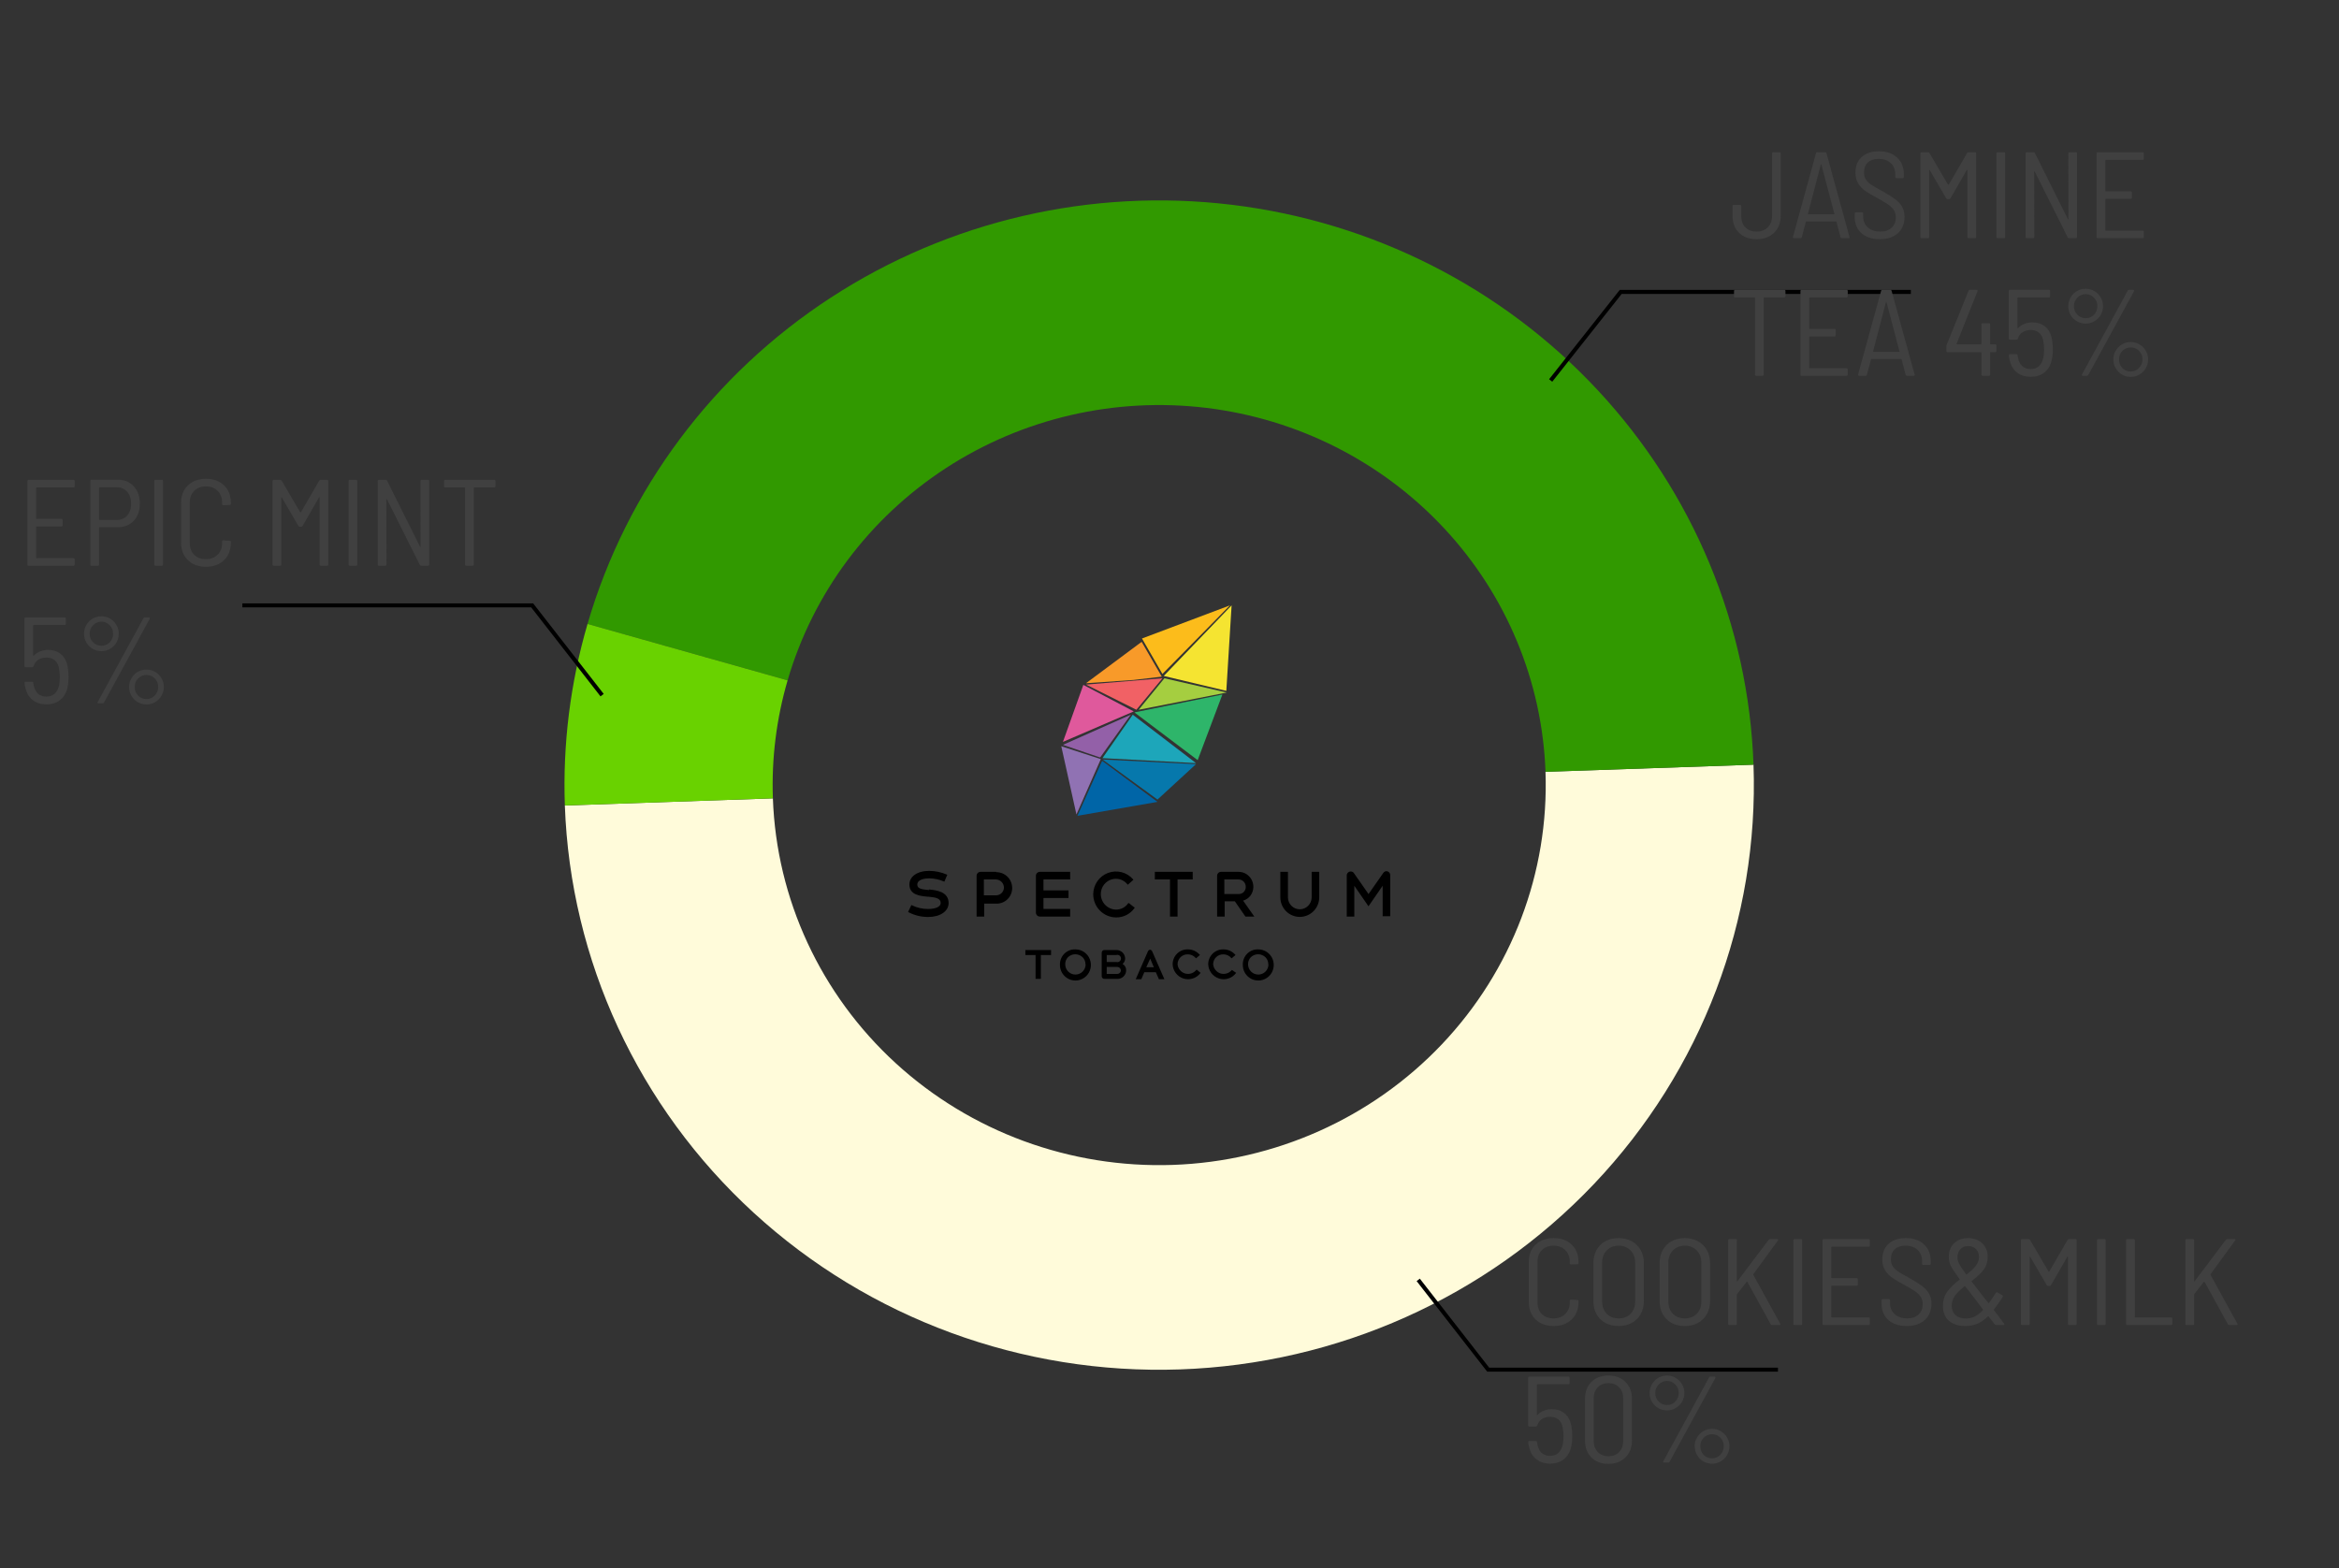 <svg width="85" height="57" viewBox="0 0 85 57" fill="none" xmlns="http://www.w3.org/2000/svg">
<rect x="0" y="0" width="85" height="57" fill="#333333" stroke="none"/>
<path d="M63.723 27.79C63.923 33.422 61.84 38.901 57.931 43.023C54.022 47.144 48.608 49.57 42.88 49.767C37.151 49.964 31.578 47.915 27.387 44.072C23.195 40.228 20.727 34.905 20.527 29.273L28.087 29.014C28.217 32.674 29.82 36.134 32.545 38.633C35.27 41.131 38.892 42.462 42.616 42.335C46.339 42.207 49.858 40.63 52.399 37.951C54.94 35.272 56.294 31.71 56.164 28.049L63.723 27.79Z" fill="#FFFBDA"/>
<path d="M21.351 22.675C22.77 17.811 25.906 13.605 30.197 10.813C34.488 8.02 39.652 6.825 44.759 7.442C49.866 8.058 54.582 10.446 58.059 14.176C61.535 17.907 63.544 22.734 63.723 27.79L56.164 28.049C56.047 24.763 54.742 21.625 52.482 19.201C50.222 16.776 47.157 15.224 43.837 14.823C40.517 14.422 37.161 15.199 34.372 17.014C31.583 18.829 29.544 21.563 28.622 24.725L21.351 22.675Z" fill="#319900"/>
<path d="M20.527 29.273C20.448 27.045 20.726 24.818 21.351 22.675L28.622 24.725C28.216 26.118 28.035 27.565 28.087 29.014L20.527 29.273Z" fill="#69D200"/>
<path d="M56.352 13.827L58.897 10.609H69.441" stroke="black" stroke-width="0.146"/>
<path d="M63.835 8.693C63.571 8.693 63.358 8.616 63.197 8.461C63.039 8.306 62.961 8.102 62.961 7.849V7.492C62.961 7.463 62.975 7.448 63.005 7.448H63.233C63.263 7.448 63.278 7.463 63.278 7.492V7.854C63.278 8.024 63.328 8.16 63.429 8.265C63.531 8.366 63.666 8.416 63.835 8.416C64.002 8.416 64.138 8.364 64.242 8.26C64.346 8.156 64.398 8.021 64.398 7.854V5.578C64.398 5.548 64.413 5.533 64.442 5.533H64.666C64.695 5.533 64.71 5.548 64.71 5.578V7.849C64.71 8.102 64.63 8.306 64.469 8.461C64.309 8.616 64.097 8.693 63.835 8.693ZM66.934 8.657C66.907 8.657 66.89 8.644 66.885 8.617L66.737 8.059C66.734 8.05 66.727 8.046 66.715 8.046H65.648C65.636 8.046 65.629 8.05 65.626 8.059L65.479 8.617C65.473 8.644 65.456 8.657 65.43 8.657H65.197C65.183 8.657 65.171 8.653 65.162 8.644C65.156 8.635 65.154 8.623 65.157 8.608L65.992 5.573C65.998 5.546 66.014 5.533 66.041 5.533H66.327C66.353 5.533 66.37 5.546 66.376 5.573L67.21 8.608L67.215 8.622C67.215 8.645 67.2 8.657 67.17 8.657H66.934ZM65.702 7.769C65.699 7.772 65.699 7.777 65.702 7.783C65.708 7.786 65.714 7.787 65.72 7.787H66.644C66.649 7.787 66.654 7.786 66.657 7.783C66.663 7.777 66.664 7.772 66.661 7.769L66.188 5.975C66.185 5.969 66.182 5.966 66.179 5.966C66.176 5.966 66.173 5.969 66.17 5.975L65.702 7.769ZM68.315 8.693C68.035 8.693 67.812 8.62 67.645 8.474C67.482 8.326 67.4 8.128 67.4 7.881V7.76C67.4 7.73 67.415 7.716 67.445 7.716H67.663C67.693 7.716 67.708 7.73 67.708 7.76V7.863C67.708 8.03 67.764 8.163 67.877 8.265C67.991 8.366 68.141 8.416 68.328 8.416C68.504 8.416 68.642 8.369 68.743 8.274C68.845 8.178 68.895 8.053 68.895 7.899C68.895 7.797 68.871 7.71 68.824 7.635C68.776 7.561 68.706 7.492 68.614 7.43C68.522 7.367 68.389 7.289 68.217 7.193C68.032 7.095 67.886 7.009 67.779 6.935C67.675 6.86 67.59 6.769 67.525 6.662C67.46 6.555 67.427 6.424 67.427 6.269C67.427 6.028 67.504 5.84 67.659 5.703C67.814 5.566 68.02 5.497 68.279 5.497C68.556 5.497 68.776 5.573 68.94 5.725C69.103 5.877 69.185 6.078 69.185 6.328V6.43C69.185 6.46 69.17 6.475 69.141 6.475H68.918C68.888 6.475 68.873 6.46 68.873 6.43V6.332C68.873 6.165 68.819 6.031 68.712 5.93C68.605 5.826 68.458 5.774 68.27 5.774C68.104 5.774 67.973 5.817 67.877 5.904C67.785 5.99 67.739 6.112 67.739 6.269C67.739 6.371 67.761 6.455 67.806 6.524C67.851 6.592 67.915 6.655 67.998 6.711C68.084 6.768 68.215 6.844 68.391 6.939C68.593 7.052 68.748 7.149 68.855 7.229C68.965 7.306 69.051 7.397 69.114 7.501C69.179 7.603 69.212 7.728 69.212 7.876C69.212 8.126 69.132 8.326 68.971 8.474C68.81 8.62 68.592 8.693 68.315 8.693ZM71.484 5.564C71.499 5.543 71.517 5.533 71.537 5.533H71.769C71.799 5.533 71.814 5.548 71.814 5.578V8.613C71.814 8.642 71.799 8.657 71.769 8.657H71.542C71.512 8.657 71.497 8.642 71.497 8.613V6.185C71.497 6.176 71.494 6.17 71.488 6.167C71.482 6.164 71.478 6.167 71.475 6.176L70.881 7.207C70.866 7.228 70.849 7.238 70.828 7.238H70.779C70.758 7.238 70.74 7.228 70.725 7.207L70.127 6.18C70.124 6.171 70.12 6.168 70.114 6.171C70.108 6.174 70.105 6.18 70.105 6.189V8.613C70.105 8.642 70.09 8.657 70.06 8.657H69.832C69.803 8.657 69.788 8.642 69.788 8.613V5.578C69.788 5.548 69.803 5.533 69.832 5.533H70.064C70.085 5.533 70.103 5.543 70.118 5.564L70.792 6.711C70.795 6.714 70.799 6.716 70.805 6.716C70.811 6.716 70.816 6.714 70.819 6.711L71.484 5.564ZM72.596 8.657C72.566 8.657 72.551 8.642 72.551 8.613V5.578C72.551 5.548 72.566 5.533 72.596 5.533H72.824C72.853 5.533 72.868 5.548 72.868 5.578V8.613C72.868 8.642 72.853 8.657 72.824 8.657H72.596ZM75.164 5.578C75.164 5.548 75.179 5.533 75.208 5.533H75.436C75.466 5.533 75.481 5.548 75.481 5.578V8.613C75.481 8.642 75.466 8.657 75.436 8.657H75.195C75.168 8.657 75.15 8.647 75.141 8.626L73.945 6.238C73.939 6.232 73.933 6.229 73.927 6.229C73.924 6.229 73.923 6.234 73.923 6.243L73.927 8.613C73.927 8.642 73.912 8.657 73.883 8.657H73.655C73.625 8.657 73.611 8.642 73.611 8.613V5.578C73.611 5.548 73.625 5.533 73.655 5.533H73.896C73.923 5.533 73.941 5.543 73.95 5.564L75.146 7.961C75.152 7.967 75.156 7.97 75.159 7.97C75.165 7.97 75.168 7.966 75.168 7.957L75.164 5.578ZM77.909 5.765C77.909 5.795 77.894 5.81 77.865 5.81H76.525C76.514 5.81 76.508 5.816 76.508 5.828V6.935C76.508 6.946 76.514 6.952 76.525 6.952H77.427C77.457 6.952 77.472 6.967 77.472 6.997V7.184C77.472 7.214 77.457 7.229 77.427 7.229H76.525C76.514 7.229 76.508 7.235 76.508 7.247V8.363C76.508 8.375 76.514 8.381 76.525 8.381H77.865C77.894 8.381 77.909 8.396 77.909 8.425V8.613C77.909 8.642 77.894 8.657 77.865 8.657H76.235C76.206 8.657 76.191 8.642 76.191 8.613V5.578C76.191 5.548 76.206 5.533 76.235 5.533H77.865C77.894 5.533 77.909 5.548 77.909 5.578V5.765ZM64.84 10.533C64.869 10.533 64.884 10.548 64.884 10.578V10.765C64.884 10.795 64.869 10.81 64.84 10.81H64.112C64.1 10.81 64.094 10.816 64.094 10.828V13.613C64.094 13.643 64.079 13.657 64.05 13.657H63.822C63.792 13.657 63.777 13.643 63.777 13.613V10.828C63.777 10.816 63.772 10.81 63.76 10.81H63.059C63.029 10.81 63.014 10.795 63.014 10.765V10.578C63.014 10.548 63.029 10.533 63.059 10.533H64.84ZM67.148 10.765C67.148 10.795 67.133 10.81 67.103 10.81H65.764C65.752 10.81 65.746 10.816 65.746 10.828V11.934C65.746 11.946 65.752 11.952 65.764 11.952H66.666C66.695 11.952 66.71 11.967 66.71 11.997V12.184C66.71 12.214 66.695 12.229 66.666 12.229H65.764C65.752 12.229 65.746 12.235 65.746 12.247V13.363C65.746 13.375 65.752 13.381 65.764 13.381H67.103C67.133 13.381 67.148 13.396 67.148 13.425V13.613C67.148 13.643 67.133 13.657 67.103 13.657H65.474C65.444 13.657 65.429 13.643 65.429 13.613V10.578C65.429 10.548 65.444 10.533 65.474 10.533H67.103C67.133 10.533 67.148 10.548 67.148 10.578V10.765ZM69.3 13.657C69.274 13.657 69.257 13.644 69.251 13.617L69.104 13.059C69.101 13.05 69.094 13.046 69.082 13.046H68.015C68.003 13.046 67.996 13.05 67.993 13.059L67.845 13.617C67.839 13.644 67.823 13.657 67.796 13.657H67.564C67.549 13.657 67.537 13.653 67.528 13.644C67.522 13.635 67.521 13.623 67.524 13.608L68.359 10.573C68.365 10.546 68.381 10.533 68.408 10.533H68.693C68.72 10.533 68.737 10.546 68.742 10.573L69.577 13.608L69.582 13.622C69.582 13.645 69.567 13.657 69.537 13.657H69.3ZM68.069 12.769C68.066 12.772 68.066 12.777 68.069 12.783C68.074 12.786 68.08 12.787 68.086 12.787H69.01C69.016 12.787 69.021 12.786 69.024 12.783C69.03 12.777 69.031 12.772 69.028 12.769L68.555 10.975C68.552 10.969 68.549 10.966 68.546 10.966C68.543 10.966 68.54 10.969 68.537 10.975L68.069 12.769ZM72.505 12.515C72.535 12.515 72.55 12.53 72.55 12.559V12.756C72.55 12.786 72.535 12.8 72.505 12.8H72.34C72.328 12.8 72.322 12.806 72.322 12.818V13.613C72.322 13.643 72.307 13.657 72.277 13.657H72.05C72.02 13.657 72.005 13.643 72.005 13.613V12.818C72.005 12.806 71.999 12.8 71.987 12.8H70.778C70.748 12.8 70.733 12.786 70.733 12.756V12.586C70.733 12.565 70.736 12.547 70.742 12.533L71.537 10.569C71.545 10.545 71.562 10.533 71.586 10.533H71.831C71.846 10.533 71.856 10.539 71.862 10.551C71.868 10.56 71.868 10.572 71.862 10.587L71.103 12.492C71.101 12.498 71.101 12.504 71.103 12.51C71.106 12.513 71.111 12.515 71.117 12.515H71.987C71.999 12.515 72.005 12.509 72.005 12.497V11.792C72.005 11.762 72.02 11.747 72.05 11.747H72.277C72.307 11.747 72.322 11.762 72.322 11.792V12.497C72.322 12.509 72.328 12.515 72.34 12.515H72.505ZM74.542 12.216C74.581 12.356 74.6 12.516 74.6 12.698C74.6 12.85 74.587 12.98 74.56 13.091C74.515 13.284 74.426 13.433 74.292 13.537C74.161 13.641 73.996 13.693 73.797 13.693C73.594 13.693 73.426 13.639 73.292 13.532C73.158 13.425 73.071 13.275 73.029 13.082C73.014 13.028 73.005 12.973 73.002 12.916V12.908C73.002 12.884 73.016 12.872 73.042 12.872H73.275C73.301 12.872 73.316 12.884 73.319 12.908V12.925L73.337 13.015C73.364 13.143 73.416 13.241 73.493 13.309C73.573 13.378 73.675 13.412 73.797 13.412C73.916 13.412 74.014 13.378 74.091 13.309C74.172 13.238 74.225 13.138 74.252 13.01C74.273 12.927 74.283 12.824 74.283 12.702C74.283 12.589 74.271 12.473 74.247 12.354C74.221 12.235 74.169 12.146 74.091 12.086C74.014 12.024 73.916 11.993 73.797 11.993C73.684 11.993 73.585 12.019 73.502 12.073C73.422 12.123 73.365 12.198 73.332 12.296L73.324 12.314C73.321 12.335 73.306 12.345 73.279 12.345H73.042C73.013 12.345 72.998 12.33 72.998 12.3V10.578C72.998 10.548 73.013 10.533 73.042 10.533H74.457C74.487 10.533 74.502 10.548 74.502 10.578V10.765C74.502 10.795 74.487 10.81 74.457 10.81H73.332C73.321 10.81 73.315 10.816 73.315 10.828V11.921C73.315 11.927 73.316 11.932 73.319 11.934C73.325 11.934 73.331 11.932 73.337 11.926C73.397 11.86 73.471 11.81 73.56 11.774C73.652 11.735 73.751 11.716 73.855 11.716C74.03 11.716 74.176 11.759 74.292 11.845C74.411 11.929 74.494 12.052 74.542 12.216ZM75.796 11.761C75.68 11.761 75.573 11.732 75.475 11.676C75.379 11.619 75.303 11.543 75.247 11.448C75.19 11.35 75.162 11.243 75.162 11.127C75.162 11.011 75.19 10.905 75.247 10.81C75.303 10.712 75.379 10.634 75.475 10.578C75.573 10.521 75.68 10.493 75.796 10.493C75.909 10.493 76.013 10.521 76.108 10.578C76.207 10.634 76.284 10.712 76.34 10.81C76.397 10.905 76.425 11.011 76.425 11.127C76.425 11.243 76.397 11.35 76.34 11.448C76.284 11.543 76.207 11.619 76.108 11.676C76.013 11.732 75.909 11.761 75.796 11.761ZM75.693 13.657C75.678 13.657 75.666 13.653 75.658 13.644C75.652 13.632 75.653 13.619 75.662 13.604L77.322 10.564C77.331 10.543 77.349 10.533 77.376 10.533H77.519C77.534 10.533 77.544 10.539 77.55 10.551C77.559 10.56 77.559 10.572 77.55 10.587L75.89 13.626C75.881 13.647 75.863 13.657 75.836 13.657H75.693ZM75.796 11.564C75.915 11.564 76.015 11.522 76.095 11.439C76.178 11.353 76.22 11.249 76.22 11.127C76.22 11.005 76.178 10.902 76.095 10.819C76.015 10.732 75.915 10.689 75.796 10.689C75.677 10.689 75.576 10.732 75.492 10.819C75.409 10.902 75.367 11.005 75.367 11.127C75.367 11.249 75.409 11.353 75.492 11.439C75.576 11.522 75.677 11.564 75.796 11.564ZM77.434 13.697C77.318 13.697 77.211 13.669 77.113 13.613C77.017 13.556 76.942 13.479 76.885 13.381C76.828 13.282 76.8 13.175 76.8 13.059C76.8 12.946 76.828 12.842 76.885 12.747C76.942 12.649 77.017 12.571 77.113 12.515C77.211 12.458 77.318 12.43 77.434 12.43C77.547 12.43 77.651 12.458 77.746 12.515C77.845 12.571 77.922 12.649 77.978 12.747C78.035 12.842 78.063 12.946 78.063 13.059C78.063 13.175 78.035 13.282 77.978 13.381C77.922 13.479 77.845 13.556 77.746 13.613C77.651 13.669 77.547 13.697 77.434 13.697ZM77.434 13.501C77.553 13.501 77.653 13.458 77.733 13.372C77.816 13.285 77.858 13.181 77.858 13.059C77.858 12.937 77.816 12.835 77.733 12.751C77.653 12.668 77.553 12.626 77.434 12.626C77.315 12.626 77.214 12.668 77.13 12.751C77.047 12.835 77.005 12.937 77.005 13.059C77.005 13.184 77.046 13.29 77.126 13.376C77.209 13.46 77.312 13.501 77.434 13.501Z" fill="#404040"/>
<path d="M21.881 25.263L19.339 22H8.808" stroke="black" stroke-width="0.146"/>
<path d="M51.539 46.513L54.081 49.776H64.612" stroke="black" stroke-width="0.146"/>
<path d="M2.714 17.669C2.714 17.699 2.699 17.713 2.669 17.713H1.33C1.319 17.713 1.313 17.719 1.313 17.731V18.838C1.313 18.85 1.319 18.856 1.33 18.856H2.232C2.262 18.856 2.277 18.871 2.277 18.901V19.088C2.277 19.118 2.262 19.133 2.232 19.133H1.33C1.319 19.133 1.313 19.139 1.313 19.151V20.266C1.313 20.278 1.319 20.284 1.33 20.284H2.669C2.699 20.284 2.714 20.299 2.714 20.329V20.516C2.714 20.546 2.699 20.561 2.669 20.561H1.04C1.011 20.561 0.996 20.546 0.996 20.516V17.481C0.996 17.452 1.011 17.437 1.04 17.437H2.669C2.699 17.437 2.714 17.452 2.714 17.481V17.669ZM4.283 17.432C4.521 17.432 4.713 17.513 4.859 17.673C5.008 17.831 5.082 18.041 5.082 18.303C5.082 18.561 5.008 18.77 4.859 18.927C4.713 19.082 4.521 19.16 4.283 19.16H3.618C3.606 19.16 3.6 19.166 3.6 19.177V20.516C3.6 20.546 3.586 20.561 3.556 20.561H3.328C3.298 20.561 3.284 20.546 3.284 20.516V17.477C3.284 17.447 3.298 17.432 3.328 17.432H4.283ZM4.243 18.896C4.401 18.896 4.527 18.843 4.623 18.735C4.718 18.628 4.765 18.486 4.765 18.307C4.765 18.126 4.718 17.981 4.623 17.874C4.527 17.764 4.401 17.709 4.243 17.709H3.618C3.606 17.709 3.6 17.715 3.6 17.727V18.878C3.6 18.89 3.606 18.896 3.618 18.896H4.243ZM5.652 20.561C5.622 20.561 5.607 20.546 5.607 20.516V17.481C5.607 17.452 5.622 17.437 5.652 17.437H5.879C5.909 17.437 5.924 17.452 5.924 17.481V20.516C5.924 20.546 5.909 20.561 5.879 20.561H5.652ZM7.483 20.597C7.212 20.597 6.994 20.516 6.827 20.356C6.663 20.195 6.581 19.982 6.581 19.718V18.276C6.581 18.011 6.663 17.8 6.827 17.642C6.994 17.481 7.212 17.401 7.483 17.401C7.757 17.401 7.976 17.48 8.139 17.638C8.306 17.795 8.389 18.005 8.389 18.267V18.307C8.389 18.337 8.374 18.352 8.344 18.352L8.117 18.361C8.087 18.361 8.072 18.347 8.072 18.32V18.258C8.072 18.085 8.017 17.945 7.907 17.838C7.8 17.731 7.659 17.678 7.483 17.678C7.308 17.678 7.166 17.731 7.059 17.838C6.952 17.943 6.898 18.082 6.898 18.258V19.74C6.898 19.915 6.952 20.057 7.059 20.164C7.166 20.268 7.308 20.32 7.483 20.32C7.659 20.32 7.8 20.266 7.907 20.159C8.017 20.052 8.072 19.912 8.072 19.74V19.677C8.072 19.651 8.087 19.637 8.117 19.637L8.344 19.651C8.374 19.651 8.389 19.665 8.389 19.695V19.726C8.389 19.988 8.306 20.2 8.139 20.36C7.976 20.518 7.757 20.597 7.483 20.597ZM11.601 17.468C11.616 17.447 11.633 17.437 11.654 17.437H11.886C11.916 17.437 11.931 17.452 11.931 17.481V20.516C11.931 20.546 11.916 20.561 11.886 20.561H11.659C11.629 20.561 11.614 20.546 11.614 20.516V18.088C11.614 18.079 11.611 18.073 11.605 18.07C11.599 18.067 11.595 18.07 11.592 18.079L10.998 19.11C10.983 19.131 10.965 19.142 10.945 19.142H10.896C10.875 19.142 10.857 19.131 10.842 19.11L10.244 18.084C10.241 18.075 10.236 18.072 10.23 18.075C10.225 18.078 10.222 18.084 10.222 18.093V20.516C10.222 20.546 10.207 20.561 10.177 20.561H9.949C9.92 20.561 9.905 20.546 9.905 20.516V17.481C9.905 17.452 9.92 17.437 9.949 17.437H10.181C10.202 17.437 10.22 17.447 10.235 17.468L10.909 18.615C10.912 18.618 10.916 18.619 10.922 18.619C10.928 18.619 10.933 18.618 10.936 18.615L11.601 17.468ZM12.713 20.561C12.683 20.561 12.668 20.546 12.668 20.516V17.481C12.668 17.452 12.683 17.437 12.713 17.437H12.94C12.97 17.437 12.985 17.452 12.985 17.481V20.516C12.985 20.546 12.97 20.561 12.94 20.561H12.713ZM15.28 17.481C15.28 17.452 15.295 17.437 15.325 17.437H15.553C15.582 17.437 15.597 17.452 15.597 17.481V20.516C15.597 20.546 15.582 20.561 15.553 20.561H15.312C15.285 20.561 15.267 20.551 15.258 20.53L14.062 18.142C14.056 18.136 14.05 18.133 14.044 18.133C14.041 18.133 14.04 18.137 14.04 18.146L14.044 20.516C14.044 20.546 14.029 20.561 14 20.561H13.772C13.742 20.561 13.727 20.546 13.727 20.516V17.481C13.727 17.452 13.742 17.437 13.772 17.437H14.013C14.04 17.437 14.058 17.447 14.066 17.468L15.263 19.865C15.269 19.871 15.273 19.874 15.276 19.874C15.282 19.874 15.285 19.869 15.285 19.86L15.28 17.481ZM17.963 17.437C17.992 17.437 18.007 17.452 18.007 17.481V17.669C18.007 17.699 17.992 17.713 17.963 17.713H17.235C17.223 17.713 17.217 17.719 17.217 17.731V20.516C17.217 20.546 17.203 20.561 17.173 20.561H16.945C16.915 20.561 16.901 20.546 16.901 20.516V17.731C16.901 17.719 16.895 17.713 16.883 17.713H16.182C16.152 17.713 16.137 17.699 16.137 17.669V17.481C16.137 17.452 16.152 17.437 16.182 17.437H17.963ZM2.433 24.119C2.472 24.259 2.491 24.42 2.491 24.601C2.491 24.753 2.477 24.884 2.451 24.994C2.406 25.188 2.317 25.336 2.183 25.441C2.052 25.545 1.887 25.597 1.687 25.597C1.485 25.597 1.317 25.543 1.183 25.436C1.049 25.329 0.961 25.179 0.92 24.985C0.905 24.932 0.896 24.877 0.893 24.82V24.811C0.893 24.787 0.906 24.776 0.933 24.776H1.165C1.192 24.776 1.207 24.787 1.21 24.811V24.829L1.228 24.918C1.255 25.046 1.307 25.144 1.384 25.213C1.464 25.281 1.565 25.316 1.687 25.316C1.806 25.316 1.905 25.281 1.982 25.213C2.062 25.142 2.116 25.042 2.143 24.914C2.164 24.831 2.174 24.728 2.174 24.606C2.174 24.493 2.162 24.377 2.138 24.258C2.111 24.139 2.059 24.049 1.982 23.99C1.905 23.927 1.806 23.896 1.687 23.896C1.574 23.896 1.476 23.923 1.393 23.977C1.313 24.027 1.256 24.102 1.223 24.2L1.214 24.218C1.211 24.238 1.197 24.249 1.17 24.249H0.933C0.903 24.249 0.889 24.234 0.889 24.204V22.481C0.889 22.452 0.903 22.437 0.933 22.437H2.348C2.378 22.437 2.393 22.452 2.393 22.481V22.669C2.393 22.699 2.378 22.713 2.348 22.713H1.223C1.211 22.713 1.205 22.719 1.205 22.731V23.825C1.205 23.831 1.207 23.835 1.21 23.838C1.216 23.838 1.222 23.835 1.228 23.829C1.287 23.764 1.362 23.713 1.451 23.677C1.543 23.639 1.641 23.619 1.745 23.619C1.921 23.619 2.067 23.663 2.183 23.749C2.302 23.832 2.385 23.956 2.433 24.119ZM3.687 23.664C3.571 23.664 3.464 23.636 3.365 23.579C3.27 23.523 3.194 23.447 3.138 23.352C3.081 23.253 3.053 23.146 3.053 23.03C3.053 22.914 3.081 22.809 3.138 22.713C3.194 22.615 3.27 22.538 3.365 22.481C3.464 22.425 3.571 22.397 3.687 22.397C3.8 22.397 3.904 22.425 3.999 22.481C4.097 22.538 4.175 22.615 4.231 22.713C4.288 22.809 4.316 22.914 4.316 23.03C4.316 23.146 4.288 23.253 4.231 23.352C4.175 23.447 4.097 23.523 3.999 23.579C3.904 23.636 3.8 23.664 3.687 23.664ZM3.584 25.561C3.569 25.561 3.557 25.557 3.548 25.548C3.542 25.536 3.544 25.522 3.553 25.508L5.213 22.468C5.222 22.447 5.24 22.437 5.267 22.437H5.41C5.424 22.437 5.435 22.443 5.441 22.455C5.45 22.463 5.45 22.475 5.441 22.49L3.78 25.53C3.772 25.551 3.754 25.561 3.727 25.561H3.584ZM3.687 23.468C3.806 23.468 3.905 23.426 3.986 23.343C4.069 23.256 4.111 23.152 4.111 23.03C4.111 22.908 4.069 22.806 3.986 22.722C3.905 22.636 3.806 22.593 3.687 22.593C3.568 22.593 3.467 22.636 3.383 22.722C3.3 22.806 3.258 22.908 3.258 23.03C3.258 23.152 3.3 23.256 3.383 23.343C3.467 23.426 3.568 23.468 3.687 23.468ZM5.325 25.601C5.209 25.601 5.102 25.573 5.003 25.516C4.908 25.46 4.832 25.383 4.776 25.284C4.719 25.186 4.691 25.079 4.691 24.963C4.691 24.85 4.719 24.746 4.776 24.651C4.832 24.552 4.908 24.475 5.003 24.418C5.102 24.362 5.209 24.334 5.325 24.334C5.438 24.334 5.542 24.362 5.637 24.418C5.735 24.475 5.813 24.552 5.869 24.651C5.926 24.746 5.954 24.85 5.954 24.963C5.954 25.079 5.926 25.186 5.869 25.284C5.813 25.383 5.735 25.46 5.637 25.516C5.542 25.573 5.438 25.601 5.325 25.601ZM5.325 25.405C5.444 25.405 5.543 25.362 5.624 25.275C5.707 25.189 5.749 25.085 5.749 24.963C5.749 24.841 5.707 24.738 5.624 24.655C5.543 24.572 5.444 24.53 5.325 24.53C5.206 24.53 5.105 24.572 5.021 24.655C4.938 24.738 4.896 24.841 4.896 24.963C4.896 25.088 4.936 25.194 5.017 25.28C5.1 25.363 5.203 25.405 5.325 25.405Z" fill="#404040"/>
<path d="M56.457 48.19C56.187 48.19 55.968 48.109 55.801 47.949C55.638 47.788 55.556 47.575 55.556 47.31V45.869C55.556 45.604 55.638 45.393 55.801 45.235C55.968 45.074 56.187 44.994 56.457 44.994C56.731 44.994 56.95 45.073 57.113 45.23C57.28 45.388 57.363 45.598 57.363 45.86V45.9C57.363 45.93 57.349 45.945 57.319 45.945L57.091 45.953C57.061 45.953 57.047 45.94 57.047 45.913V45.851C57.047 45.678 56.991 45.538 56.881 45.431C56.774 45.324 56.633 45.271 56.457 45.271C56.282 45.271 56.14 45.324 56.033 45.431C55.926 45.535 55.873 45.675 55.873 45.851V47.333C55.873 47.508 55.926 47.65 56.033 47.757C56.14 47.861 56.282 47.913 56.457 47.913C56.633 47.913 56.774 47.859 56.881 47.752C56.991 47.645 57.047 47.505 57.047 47.333V47.27C57.047 47.243 57.061 47.23 57.091 47.23L57.319 47.243C57.349 47.243 57.363 47.258 57.363 47.288V47.319C57.363 47.581 57.28 47.792 57.113 47.953C56.95 48.111 56.731 48.19 56.457 48.19ZM58.82 48.19C58.639 48.19 58.478 48.152 58.338 48.078C58.201 48.001 58.094 47.894 58.017 47.757C57.942 47.62 57.905 47.462 57.905 47.284V45.904C57.905 45.726 57.942 45.568 58.017 45.431C58.094 45.291 58.201 45.184 58.338 45.11C58.478 45.033 58.639 44.994 58.82 44.994C59.002 44.994 59.161 45.033 59.298 45.11C59.437 45.184 59.546 45.291 59.623 45.431C59.701 45.568 59.739 45.726 59.739 45.904V47.284C59.739 47.462 59.701 47.62 59.623 47.757C59.546 47.894 59.437 48.001 59.298 48.078C59.161 48.152 59.002 48.19 58.82 48.19ZM58.82 47.913C59.002 47.913 59.147 47.856 59.257 47.743C59.367 47.63 59.423 47.481 59.423 47.297V45.895C59.423 45.708 59.367 45.558 59.257 45.445C59.147 45.329 59.002 45.271 58.82 45.271C58.642 45.271 58.497 45.329 58.387 45.445C58.277 45.558 58.222 45.708 58.222 45.895V47.297C58.222 47.481 58.277 47.63 58.387 47.743C58.497 47.856 58.642 47.913 58.82 47.913ZM61.226 48.19C61.044 48.19 60.884 48.152 60.744 48.078C60.607 48.001 60.5 47.894 60.423 47.757C60.348 47.62 60.311 47.462 60.311 47.284V45.904C60.311 45.726 60.348 45.568 60.423 45.431C60.5 45.291 60.607 45.184 60.744 45.11C60.884 45.033 61.044 44.994 61.226 44.994C61.407 44.994 61.567 45.033 61.704 45.11C61.843 45.184 61.952 45.291 62.029 45.431C62.107 45.568 62.145 45.726 62.145 45.904V47.284C62.145 47.462 62.107 47.62 62.029 47.757C61.952 47.894 61.843 48.001 61.704 48.078C61.567 48.152 61.407 48.19 61.226 48.19ZM61.226 47.913C61.407 47.913 61.553 47.856 61.663 47.743C61.773 47.63 61.828 47.481 61.828 47.297V45.895C61.828 45.708 61.773 45.558 61.663 45.445C61.553 45.329 61.407 45.271 61.226 45.271C61.047 45.271 60.903 45.329 60.793 45.445C60.683 45.558 60.628 45.708 60.628 45.895V47.297C60.628 47.481 60.683 47.63 60.793 47.743C60.903 47.856 61.047 47.913 61.226 47.913ZM62.846 48.154C62.817 48.154 62.802 48.139 62.802 48.109V45.074C62.802 45.044 62.817 45.03 62.846 45.03H63.074C63.104 45.03 63.119 45.044 63.119 45.074V46.556C63.119 46.562 63.122 46.566 63.128 46.569C63.134 46.569 63.138 46.566 63.141 46.56L64.275 45.056C64.287 45.038 64.306 45.03 64.333 45.03H64.583C64.6 45.03 64.612 45.036 64.618 45.047C64.624 45.056 64.621 45.068 64.609 45.083L63.717 46.306C63.714 46.315 63.714 46.324 63.717 46.333L64.69 48.1C64.696 48.112 64.699 48.121 64.699 48.127C64.699 48.145 64.685 48.154 64.659 48.154H64.4C64.373 48.154 64.355 48.144 64.346 48.123L63.498 46.583C63.492 46.568 63.485 46.568 63.476 46.583L63.128 47.025C63.122 47.031 63.119 47.038 63.119 47.047V48.109C63.119 48.139 63.104 48.154 63.074 48.154H62.846ZM65.218 48.154C65.188 48.154 65.173 48.139 65.173 48.109V45.074C65.173 45.044 65.188 45.03 65.218 45.03H65.445C65.475 45.03 65.49 45.044 65.49 45.074V48.109C65.49 48.139 65.475 48.154 65.445 48.154H65.218ZM67.95 45.262C67.95 45.291 67.936 45.306 67.906 45.306H66.567C66.555 45.306 66.549 45.312 66.549 45.324V46.431C66.549 46.443 66.555 46.449 66.567 46.449H67.468C67.498 46.449 67.513 46.464 67.513 46.494V46.681C67.513 46.711 67.498 46.726 67.468 46.726H66.567C66.555 46.726 66.549 46.732 66.549 46.743V47.859C66.549 47.871 66.555 47.877 66.567 47.877H67.906C67.936 47.877 67.95 47.892 67.95 47.922V48.109C67.95 48.139 67.936 48.154 67.906 48.154H66.277C66.247 48.154 66.232 48.139 66.232 48.109V45.074C66.232 45.044 66.247 45.03 66.277 45.03H67.906C67.936 45.03 67.95 45.044 67.95 45.074V45.262ZM69.292 48.19C69.012 48.19 68.789 48.117 68.623 47.971C68.459 47.822 68.377 47.624 68.377 47.377V47.257C68.377 47.227 68.392 47.212 68.422 47.212H68.641C68.67 47.212 68.685 47.227 68.685 47.257V47.359C68.685 47.526 68.742 47.66 68.855 47.761C68.968 47.862 69.118 47.913 69.305 47.913C69.481 47.913 69.619 47.865 69.721 47.77C69.822 47.675 69.872 47.55 69.872 47.395C69.872 47.294 69.849 47.206 69.801 47.132C69.753 47.057 69.683 46.989 69.591 46.926C69.499 46.864 69.367 46.785 69.194 46.69C69.009 46.592 68.864 46.505 68.757 46.431C68.652 46.357 68.568 46.266 68.502 46.159C68.437 46.052 68.404 45.921 68.404 45.766C68.404 45.525 68.481 45.336 68.636 45.199C68.791 45.062 68.998 44.994 69.256 44.994C69.533 44.994 69.753 45.07 69.917 45.221C70.081 45.373 70.162 45.574 70.162 45.824V45.927C70.162 45.956 70.148 45.971 70.118 45.971H69.895C69.865 45.971 69.85 45.956 69.85 45.927V45.828C69.85 45.662 69.796 45.528 69.689 45.427C69.582 45.323 69.435 45.271 69.248 45.271C69.081 45.271 68.95 45.314 68.855 45.4C68.763 45.486 68.716 45.608 68.716 45.766C68.716 45.867 68.739 45.952 68.783 46.02C68.828 46.089 68.892 46.151 68.975 46.208C69.061 46.264 69.192 46.34 69.368 46.435C69.57 46.549 69.725 46.645 69.832 46.726C69.942 46.803 70.028 46.894 70.091 46.998C70.156 47.099 70.189 47.224 70.189 47.373C70.189 47.623 70.109 47.822 69.948 47.971C69.787 48.117 69.569 48.19 69.292 48.19ZM72.827 48.1C72.833 48.106 72.836 48.115 72.836 48.127C72.836 48.145 72.824 48.154 72.8 48.154H72.546C72.522 48.154 72.503 48.145 72.488 48.127L72.265 47.842C72.262 47.836 72.257 47.834 72.251 47.837C72.245 47.837 72.241 47.839 72.238 47.842C72.113 47.964 71.985 48.053 71.854 48.109C71.723 48.163 71.579 48.19 71.421 48.19C71.174 48.19 70.976 48.127 70.828 48.002C70.682 47.877 70.609 47.697 70.609 47.462C70.609 47.26 70.661 47.086 70.765 46.94C70.872 46.794 71.021 46.65 71.211 46.507C71.22 46.501 71.22 46.494 71.211 46.485C71.048 46.261 70.941 46.099 70.89 45.998C70.842 45.894 70.819 45.787 70.819 45.677C70.819 45.474 70.882 45.311 71.01 45.186C71.138 45.058 71.306 44.994 71.515 44.994C71.726 44.994 71.899 45.056 72.032 45.181C72.166 45.306 72.233 45.471 72.233 45.677C72.233 45.858 72.183 46.016 72.082 46.15C71.981 46.281 71.838 46.415 71.653 46.552C71.644 46.555 71.643 46.562 71.649 46.574C71.672 46.607 71.744 46.699 71.863 46.851L72.037 47.074L72.256 47.35C72.265 47.362 72.274 47.362 72.282 47.35C72.354 47.252 72.437 47.13 72.532 46.984C72.547 46.961 72.567 46.956 72.59 46.971L72.76 47.069C72.784 47.084 72.79 47.105 72.778 47.132C72.671 47.304 72.564 47.458 72.457 47.592C72.451 47.6 72.452 47.609 72.461 47.618L72.546 47.725C72.698 47.928 72.791 48.053 72.827 48.1ZM71.524 45.284C71.408 45.284 71.314 45.321 71.243 45.396C71.171 45.47 71.135 45.57 71.135 45.695C71.135 45.772 71.155 45.849 71.193 45.927C71.232 46.004 71.317 46.132 71.448 46.311C71.457 46.319 71.466 46.319 71.475 46.311C71.62 46.197 71.731 46.093 71.805 45.998C71.879 45.903 71.916 45.796 71.916 45.677C71.916 45.558 71.879 45.463 71.805 45.391C71.734 45.32 71.64 45.284 71.524 45.284ZM71.443 47.917C71.556 47.917 71.662 47.894 71.76 47.846C71.859 47.795 71.958 47.719 72.059 47.618C72.068 47.609 72.07 47.6 72.064 47.592L71.863 47.324C71.845 47.303 71.821 47.272 71.791 47.23C71.735 47.156 71.686 47.093 71.644 47.042C71.603 46.989 71.568 46.944 71.542 46.909L71.417 46.748C71.414 46.739 71.406 46.738 71.394 46.743C71.243 46.865 71.126 46.98 71.046 47.087C70.966 47.194 70.926 47.316 70.926 47.453C70.926 47.596 70.972 47.709 71.064 47.792C71.156 47.876 71.283 47.917 71.443 47.917ZM75.137 45.061C75.152 45.04 75.17 45.03 75.191 45.03H75.423C75.453 45.03 75.468 45.044 75.468 45.074V48.109C75.468 48.139 75.453 48.154 75.423 48.154H75.195C75.165 48.154 75.151 48.139 75.151 48.109V45.681C75.151 45.672 75.148 45.666 75.142 45.663C75.136 45.66 75.131 45.663 75.128 45.672L74.535 46.703C74.52 46.724 74.502 46.735 74.481 46.735H74.432C74.411 46.735 74.393 46.724 74.379 46.703L73.78 45.677C73.777 45.668 73.773 45.665 73.767 45.668C73.761 45.671 73.758 45.677 73.758 45.686V48.109C73.758 48.139 73.743 48.154 73.713 48.154H73.486C73.456 48.154 73.441 48.139 73.441 48.109V45.074C73.441 45.044 73.456 45.03 73.486 45.03H73.718C73.739 45.03 73.757 45.04 73.772 45.061L74.445 46.208C74.448 46.211 74.453 46.212 74.459 46.212C74.465 46.212 74.469 46.211 74.472 46.208L75.137 45.061ZM76.249 48.154C76.22 48.154 76.205 48.139 76.205 48.109V45.074C76.205 45.044 76.22 45.03 76.249 45.03H76.477C76.507 45.03 76.522 45.044 76.522 45.074V48.109C76.522 48.139 76.507 48.154 76.477 48.154H76.249ZM77.308 48.154C77.279 48.154 77.264 48.139 77.264 48.109V45.074C77.264 45.044 77.279 45.03 77.308 45.03H77.536C77.566 45.03 77.581 45.044 77.581 45.074V47.859C77.581 47.871 77.587 47.877 77.599 47.877H78.897C78.927 47.877 78.942 47.892 78.942 47.922V48.109C78.942 48.139 78.927 48.154 78.897 48.154H77.308ZM79.462 48.154C79.432 48.154 79.417 48.139 79.417 48.109V45.074C79.417 45.044 79.432 45.03 79.462 45.03H79.689C79.719 45.03 79.734 45.044 79.734 45.074V46.556C79.734 46.562 79.737 46.566 79.743 46.569C79.749 46.569 79.753 46.566 79.756 46.56L80.89 45.056C80.902 45.038 80.921 45.03 80.948 45.03H81.198C81.216 45.03 81.228 45.036 81.234 45.047C81.24 45.056 81.237 45.068 81.225 45.083L80.332 46.306C80.329 46.315 80.329 46.324 80.332 46.333L81.305 48.1C81.311 48.112 81.314 48.121 81.314 48.127C81.314 48.145 81.3 48.154 81.274 48.154H81.015C80.988 48.154 80.97 48.144 80.961 48.123L80.113 46.583C80.107 46.568 80.1 46.568 80.091 46.583L79.743 47.025C79.737 47.031 79.734 47.038 79.734 47.047V48.109C79.734 48.139 79.719 48.154 79.689 48.154H79.462ZM57.078 51.712C57.116 51.852 57.136 52.013 57.136 52.194C57.136 52.346 57.122 52.477 57.096 52.587C57.051 52.781 56.962 52.929 56.828 53.033C56.697 53.138 56.532 53.19 56.332 53.19C56.13 53.19 55.962 53.136 55.828 53.029C55.694 52.922 55.606 52.772 55.565 52.578C55.55 52.525 55.541 52.469 55.538 52.413V52.404C55.538 52.38 55.551 52.368 55.578 52.368H55.81C55.837 52.368 55.852 52.38 55.855 52.404V52.422L55.873 52.511C55.899 52.639 55.952 52.737 56.029 52.806C56.109 52.874 56.21 52.908 56.332 52.908C56.451 52.908 56.55 52.874 56.627 52.806C56.707 52.734 56.761 52.635 56.788 52.507C56.808 52.423 56.819 52.321 56.819 52.199C56.819 52.086 56.807 51.97 56.783 51.851C56.756 51.732 56.704 51.642 56.627 51.583C56.55 51.52 56.451 51.489 56.332 51.489C56.219 51.489 56.121 51.516 56.038 51.569C55.957 51.62 55.901 51.694 55.868 51.793L55.859 51.81C55.856 51.831 55.841 51.842 55.815 51.842H55.578C55.548 51.842 55.533 51.827 55.533 51.797V50.074C55.533 50.044 55.548 50.03 55.578 50.03H56.993C57.023 50.03 57.038 50.044 57.038 50.074V50.262C57.038 50.291 57.023 50.306 56.993 50.306H55.868C55.856 50.306 55.85 50.312 55.85 50.324V51.418C55.85 51.424 55.852 51.428 55.855 51.431C55.861 51.431 55.867 51.428 55.873 51.422C55.932 51.357 56.007 51.306 56.096 51.27C56.188 51.232 56.286 51.212 56.39 51.212C56.566 51.212 56.712 51.255 56.828 51.342C56.947 51.425 57.03 51.549 57.078 51.712ZM58.448 53.199C58.192 53.199 57.986 53.121 57.832 52.966C57.677 52.812 57.6 52.605 57.6 52.346V50.837C57.6 50.582 57.677 50.376 57.832 50.221C57.986 50.067 58.192 49.989 58.448 49.989C58.706 49.989 58.913 50.067 59.068 50.221C59.226 50.376 59.305 50.582 59.305 50.837V52.346C59.305 52.605 59.226 52.812 59.068 52.966C58.913 53.121 58.706 53.199 58.448 53.199ZM58.448 52.922C58.611 52.922 58.742 52.871 58.84 52.77C58.939 52.669 58.988 52.535 58.988 52.368V50.82C58.988 50.653 58.939 50.519 58.84 50.418C58.742 50.317 58.611 50.266 58.448 50.266C58.29 50.266 58.162 50.317 58.064 50.418C57.966 50.519 57.916 50.653 57.916 50.82V52.368C57.916 52.532 57.966 52.666 58.064 52.77C58.162 52.871 58.29 52.922 58.448 52.922ZM60.581 51.257C60.465 51.257 60.358 51.229 60.259 51.172C60.164 51.116 60.088 51.04 60.032 50.945C59.975 50.846 59.947 50.739 59.947 50.623C59.947 50.507 59.975 50.402 60.032 50.306C60.088 50.208 60.164 50.131 60.259 50.074C60.358 50.018 60.465 49.989 60.581 49.989C60.694 49.989 60.798 50.018 60.893 50.074C60.991 50.131 61.069 50.208 61.125 50.306C61.182 50.402 61.21 50.507 61.21 50.623C61.21 50.739 61.182 50.846 61.125 50.945C61.069 51.04 60.991 51.116 60.893 51.172C60.798 51.229 60.694 51.257 60.581 51.257ZM60.478 53.154C60.463 53.154 60.451 53.149 60.442 53.141C60.436 53.129 60.438 53.115 60.447 53.1L62.107 50.061C62.116 50.04 62.134 50.03 62.161 50.03H62.303C62.318 50.03 62.329 50.036 62.335 50.047C62.344 50.056 62.344 50.068 62.335 50.083L60.674 53.123C60.666 53.144 60.648 53.154 60.621 53.154H60.478ZM60.581 51.061C60.7 51.061 60.799 51.019 60.88 50.936C60.963 50.849 61.005 50.745 61.005 50.623C61.005 50.501 60.963 50.399 60.88 50.315C60.799 50.229 60.7 50.186 60.581 50.186C60.462 50.186 60.361 50.229 60.277 50.315C60.194 50.399 60.152 50.501 60.152 50.623C60.152 50.745 60.194 50.849 60.277 50.936C60.361 51.019 60.462 51.061 60.581 51.061ZM62.219 53.194C62.103 53.194 61.995 53.166 61.897 53.109C61.802 53.053 61.726 52.975 61.67 52.877C61.613 52.779 61.585 52.672 61.585 52.556C61.585 52.443 61.613 52.339 61.67 52.243C61.726 52.145 61.802 52.068 61.897 52.011C61.995 51.955 62.103 51.926 62.219 51.926C62.332 51.926 62.436 51.955 62.531 52.011C62.629 52.068 62.707 52.145 62.763 52.243C62.82 52.339 62.848 52.443 62.848 52.556C62.848 52.672 62.82 52.779 62.763 52.877C62.707 52.975 62.629 53.053 62.531 53.109C62.436 53.166 62.332 53.194 62.219 53.194ZM62.219 52.998C62.338 52.998 62.437 52.955 62.518 52.868C62.601 52.782 62.643 52.678 62.643 52.556C62.643 52.434 62.601 52.331 62.518 52.248C62.437 52.164 62.338 52.123 62.219 52.123C62.1 52.123 61.998 52.164 61.915 52.248C61.832 52.331 61.79 52.434 61.79 52.556C61.79 52.681 61.83 52.786 61.911 52.873C61.994 52.956 62.097 52.998 62.219 52.998Z" fill="#404040"/>
<path d="M33.766 32.346L33.73 32.343C33.527 32.321 33.335 32.307 33.335 32.15C33.335 31.957 33.611 31.921 33.766 31.921C33.947 31.923 34.126 31.96 34.293 32.031L34.317 32.043L34.425 31.79L34.401 31.781C34.2 31.695 33.984 31.65 33.766 31.649C33.335 31.649 33.048 31.854 33.048 32.143C33.048 32.516 33.419 32.564 33.718 32.588H33.742C34.006 32.612 34.185 32.647 34.185 32.817C34.185 32.95 34.006 33.034 33.73 33.034C33.527 33.036 33.326 32.99 33.144 32.901L33.12 32.891L33 33.144L33.024 33.156C33.243 33.268 33.485 33.326 33.73 33.325C34.161 33.325 34.473 33.12 34.473 32.819C34.473 32.398 34.018 32.349 33.754 32.325M36.484 32.249C36.484 32.326 36.454 32.399 36.4 32.453C36.346 32.508 36.273 32.538 36.197 32.538H35.754V31.961H36.197C36.274 31.964 36.347 31.997 36.401 32.053C36.454 32.109 36.484 32.184 36.484 32.262M36.197 31.684H35.634C35.596 31.684 35.559 31.699 35.532 31.726C35.505 31.753 35.49 31.79 35.49 31.828V33.31H35.766V32.84H36.209C36.283 32.842 36.358 32.828 36.428 32.8C36.497 32.773 36.561 32.731 36.614 32.678C36.668 32.626 36.71 32.563 36.739 32.493C36.768 32.424 36.783 32.349 36.783 32.274C36.783 32.12 36.723 31.973 36.615 31.865C36.507 31.757 36.361 31.696 36.209 31.696M37.645 31.828V33.165C37.645 33.203 37.66 33.24 37.687 33.267C37.714 33.294 37.751 33.31 37.789 33.31H38.89V33.033H37.92V32.635H38.83V32.358H37.92V31.961H38.89V31.684H37.789C37.751 31.684 37.714 31.699 37.687 31.726C37.66 31.753 37.645 31.79 37.645 31.828ZM40.997 32.828C40.948 32.9 40.882 32.958 40.804 32.998C40.727 33.038 40.641 33.058 40.554 33.057C40.407 33.053 40.267 32.992 40.164 32.887C40.061 32.781 40.004 32.639 40.004 32.491C40.004 32.344 40.062 32.203 40.165 32.099C40.268 31.995 40.408 31.937 40.554 31.937C40.635 31.937 40.715 31.956 40.787 31.991C40.859 32.026 40.923 32.078 40.973 32.141L40.985 32.153L41.189 31.973L41.177 31.956C41.067 31.829 40.92 31.738 40.758 31.697C40.595 31.655 40.424 31.665 40.266 31.723C40.109 31.782 39.973 31.888 39.877 32.026C39.781 32.165 39.729 32.329 39.728 32.498C39.728 32.72 39.815 32.932 39.969 33.09C40.124 33.248 40.334 33.338 40.554 33.341C40.685 33.344 40.814 33.315 40.931 33.256C41.048 33.197 41.149 33.111 41.225 33.004L41.237 32.987L41.021 32.818L40.997 32.828ZM41.967 31.961H42.518V33.31H42.793V31.961H43.344V31.684H41.967V31.961ZM45.271 32.238C45.271 32.272 45.264 32.306 45.251 32.337C45.238 32.369 45.218 32.397 45.194 32.421C45.169 32.445 45.14 32.463 45.108 32.475C45.076 32.487 45.042 32.492 45.008 32.491H44.493V31.961H45.008C45.044 31.961 45.079 31.968 45.112 31.982C45.144 31.996 45.174 32.017 45.199 32.042C45.223 32.068 45.242 32.099 45.255 32.133C45.267 32.166 45.273 32.202 45.271 32.238ZM45.547 32.238C45.548 32.166 45.535 32.094 45.509 32.027C45.483 31.959 45.443 31.898 45.393 31.847C45.343 31.795 45.283 31.754 45.217 31.726C45.151 31.698 45.08 31.684 45.008 31.684H44.373C44.335 31.684 44.299 31.699 44.272 31.726C44.245 31.753 44.23 31.79 44.23 31.828V33.31H44.505V32.756H44.876L45.259 33.31H45.583L45.175 32.731C45.282 32.7 45.376 32.636 45.443 32.547C45.509 32.458 45.546 32.349 45.547 32.238ZM47.666 32.611C47.666 32.726 47.62 32.836 47.539 32.918C47.459 32.999 47.349 33.045 47.235 33.045C47.12 33.045 47.011 32.999 46.93 32.918C46.849 32.836 46.804 32.726 46.804 32.611V31.684H46.528V32.611C46.528 32.8 46.603 32.98 46.735 33.114C46.868 33.247 47.047 33.322 47.235 33.322C47.422 33.322 47.602 33.247 47.734 33.114C47.867 32.98 47.941 32.8 47.941 32.611V31.684H47.666V32.611ZM50.383 31.66C50.361 31.66 50.34 31.666 50.321 31.677C50.301 31.687 50.285 31.702 50.272 31.72L49.733 32.491L49.194 31.72C49.181 31.704 49.164 31.692 49.145 31.683C49.126 31.675 49.105 31.671 49.084 31.672C49.046 31.672 49.01 31.687 48.983 31.714C48.956 31.741 48.941 31.778 48.941 31.816V33.31H49.216V32.19L49.731 32.936L50.246 32.19V33.298H50.521V31.804C50.521 31.766 50.506 31.729 50.479 31.702C50.452 31.675 50.416 31.66 50.377 31.66M37.262 34.707H37.633V35.574H37.825V34.707H38.196V34.526H37.262V34.707ZM39.453 35.044C39.453 35.143 39.414 35.238 39.344 35.308C39.275 35.378 39.18 35.417 39.082 35.417C38.983 35.417 38.889 35.378 38.819 35.308C38.75 35.238 38.711 35.143 38.711 35.044C38.709 34.998 38.717 34.951 38.733 34.908C38.75 34.864 38.775 34.825 38.806 34.791C38.878 34.72 38.975 34.68 39.076 34.68C39.177 34.68 39.273 34.72 39.345 34.791C39.378 34.824 39.404 34.864 39.421 34.907C39.438 34.951 39.447 34.997 39.446 35.044H39.453ZM39.082 34.502C39.009 34.499 38.936 34.51 38.868 34.536C38.8 34.562 38.738 34.601 38.685 34.652C38.633 34.703 38.591 34.764 38.562 34.831C38.534 34.898 38.519 34.971 38.519 35.044C38.514 35.157 38.543 35.269 38.602 35.365C38.661 35.461 38.747 35.537 38.849 35.584C38.952 35.63 39.066 35.645 39.176 35.626C39.287 35.607 39.389 35.555 39.47 35.477C39.551 35.399 39.608 35.298 39.631 35.188C39.655 35.077 39.645 34.962 39.603 34.857C39.562 34.753 39.49 34.663 39.397 34.599C39.304 34.536 39.194 34.502 39.082 34.502ZM40.602 35.393H40.219V35.14H40.602C40.635 35.14 40.667 35.153 40.691 35.175C40.716 35.197 40.731 35.228 40.734 35.261C40.734 35.296 40.72 35.33 40.695 35.355C40.671 35.379 40.637 35.393 40.602 35.393ZM40.219 34.707H40.566C40.586 34.701 40.607 34.699 40.627 34.703C40.648 34.706 40.667 34.714 40.684 34.727C40.7 34.739 40.714 34.755 40.723 34.773C40.732 34.792 40.737 34.812 40.737 34.833C40.737 34.854 40.732 34.874 40.723 34.893C40.714 34.912 40.7 34.928 40.684 34.94C40.667 34.952 40.648 34.961 40.627 34.964C40.607 34.967 40.586 34.966 40.566 34.96H40.219V34.707ZM40.794 35.032C40.824 35.008 40.848 34.976 40.865 34.941C40.881 34.905 40.889 34.866 40.888 34.827C40.884 34.745 40.849 34.666 40.789 34.61C40.728 34.554 40.648 34.523 40.566 34.526H40.135C40.123 34.526 40.11 34.528 40.098 34.532C40.086 34.537 40.075 34.544 40.065 34.553C40.056 34.562 40.049 34.573 40.044 34.585C40.039 34.597 40.036 34.609 40.036 34.623V35.478C40.036 35.491 40.039 35.503 40.044 35.515C40.049 35.527 40.056 35.538 40.065 35.547C40.075 35.556 40.086 35.563 40.098 35.568C40.11 35.572 40.123 35.574 40.135 35.574H40.602C40.644 35.576 40.686 35.569 40.725 35.554C40.764 35.539 40.8 35.516 40.83 35.487C40.86 35.457 40.884 35.422 40.901 35.383C40.917 35.345 40.925 35.303 40.925 35.261C40.927 35.214 40.915 35.168 40.892 35.128C40.868 35.087 40.835 35.054 40.794 35.032ZM41.656 35.152L41.799 34.839L41.931 35.152H41.656ZM41.799 34.514C41.781 34.515 41.764 34.521 41.749 34.532C41.734 34.542 41.722 34.557 41.716 34.574L41.273 35.586H41.476L41.584 35.333H42.003L42.111 35.574V35.586H42.314L41.871 34.574C41.864 34.557 41.853 34.542 41.838 34.532C41.823 34.521 41.806 34.515 41.788 34.514M43.464 35.261C43.414 35.318 43.35 35.359 43.277 35.379C43.205 35.399 43.129 35.398 43.057 35.375C42.986 35.352 42.923 35.308 42.876 35.249C42.829 35.191 42.8 35.119 42.793 35.044C42.793 34.995 42.803 34.947 42.822 34.903C42.84 34.858 42.868 34.818 42.903 34.784C42.937 34.75 42.978 34.724 43.023 34.707C43.068 34.689 43.116 34.681 43.164 34.683C43.219 34.682 43.273 34.694 43.323 34.717C43.372 34.739 43.416 34.773 43.452 34.815L43.464 34.827L43.607 34.707L43.595 34.695C43.543 34.635 43.478 34.587 43.406 34.553C43.334 34.52 43.256 34.503 43.176 34.502C43.103 34.499 43.031 34.51 42.963 34.536C42.895 34.562 42.832 34.601 42.78 34.652C42.727 34.703 42.685 34.764 42.657 34.831C42.628 34.898 42.614 34.971 42.614 35.044C42.618 35.16 42.658 35.271 42.728 35.364C42.798 35.456 42.894 35.524 43.004 35.56C43.113 35.595 43.231 35.596 43.341 35.562C43.451 35.528 43.548 35.461 43.619 35.369L43.631 35.357L43.487 35.237L43.464 35.261ZM44.757 35.261C44.707 35.318 44.643 35.359 44.57 35.379C44.498 35.399 44.422 35.398 44.35 35.375C44.279 35.352 44.216 35.308 44.169 35.249C44.122 35.191 44.093 35.119 44.086 35.044C44.086 34.995 44.096 34.947 44.114 34.903C44.133 34.858 44.161 34.818 44.196 34.784C44.23 34.75 44.271 34.724 44.316 34.707C44.361 34.689 44.409 34.681 44.457 34.683C44.512 34.682 44.566 34.694 44.616 34.717C44.665 34.739 44.709 34.773 44.745 34.815L44.757 34.827L44.9 34.707L44.888 34.695C44.836 34.635 44.771 34.587 44.699 34.553C44.627 34.52 44.549 34.503 44.469 34.502C44.397 34.499 44.324 34.51 44.256 34.536C44.188 34.562 44.125 34.601 44.073 34.652C44.02 34.703 43.978 34.764 43.95 34.831C43.921 34.898 43.906 34.971 43.907 35.044C43.911 35.16 43.951 35.271 44.021 35.364C44.091 35.456 44.187 35.524 44.297 35.56C44.406 35.595 44.524 35.596 44.634 35.562C44.744 35.528 44.841 35.461 44.912 35.369L44.924 35.357L44.769 35.249L44.757 35.261ZM46.097 35.044C46.097 35.143 46.058 35.238 45.989 35.308C45.919 35.378 45.825 35.417 45.726 35.417C45.628 35.417 45.533 35.378 45.464 35.308C45.394 35.238 45.355 35.143 45.355 35.044C45.354 34.998 45.361 34.951 45.378 34.908C45.394 34.864 45.419 34.825 45.451 34.791C45.523 34.72 45.619 34.68 45.72 34.68C45.821 34.68 45.918 34.72 45.99 34.791C46.022 34.824 46.048 34.864 46.065 34.907C46.083 34.951 46.091 34.997 46.09 35.044H46.097ZM45.726 34.502C45.654 34.499 45.581 34.51 45.513 34.536C45.445 34.562 45.382 34.601 45.33 34.652C45.277 34.703 45.235 34.764 45.207 34.831C45.178 34.898 45.163 34.971 45.164 35.044C45.159 35.157 45.188 35.269 45.246 35.365C45.305 35.461 45.392 35.537 45.494 35.584C45.596 35.63 45.71 35.645 45.821 35.626C45.931 35.607 46.034 35.555 46.115 35.477C46.196 35.399 46.252 35.298 46.276 35.188C46.299 35.077 46.29 34.962 46.248 34.857C46.206 34.753 46.134 34.663 46.041 34.599C45.948 34.536 45.839 34.502 45.726 34.502Z" fill="black"/>
<path d="M39.154 29.648L42.063 29.142L40.052 27.649L39.154 29.648Z" fill="#0065A7"/>
<path d="M40.064 27.601L42.063 29.058L43.464 27.77L40.064 27.601Z" fill="#0678AC"/>
<path d="M43.524 27.625L44.422 25.24L41.225 25.89L43.524 27.625Z" fill="#2EB56A"/>
<path d="M41.381 25.794L44.577 25.168L42.315 24.65L41.381 25.794Z" fill="#A5CE40"/>
<path d="M42.291 24.565L44.565 25.107L44.757 22L42.291 24.565Z" fill="#F5E431"/>
<path d="M38.567 27.119L39.118 29.6L40.004 27.588L38.567 27.119Z" fill="#9072B3"/>
<path d="M41.093 25.974L38.627 27.07L39.98 27.528L41.093 25.974Z" fill="#9360A8"/>
<path d="M39.369 24.89L38.627 26.962L41.201 25.854L39.369 24.89Z" fill="#DF599C"/>
<path d="M39.465 24.83L41.201 24.71L42.219 24.59L41.488 23.325L39.465 24.83Z" fill="#F89A29"/>
<path d="M41.5 23.204L42.243 24.493L44.697 22L41.5 23.204Z" fill="#FCBC1B"/>
<path d="M39.465 24.879L41.297 25.794L42.243 24.65L39.465 24.879Z" fill="#F16165"/>
<path d="M41.165 25.974L40.064 27.552L43.464 27.733L41.165 25.974Z" fill="#1DA6BA"/>
</svg>
